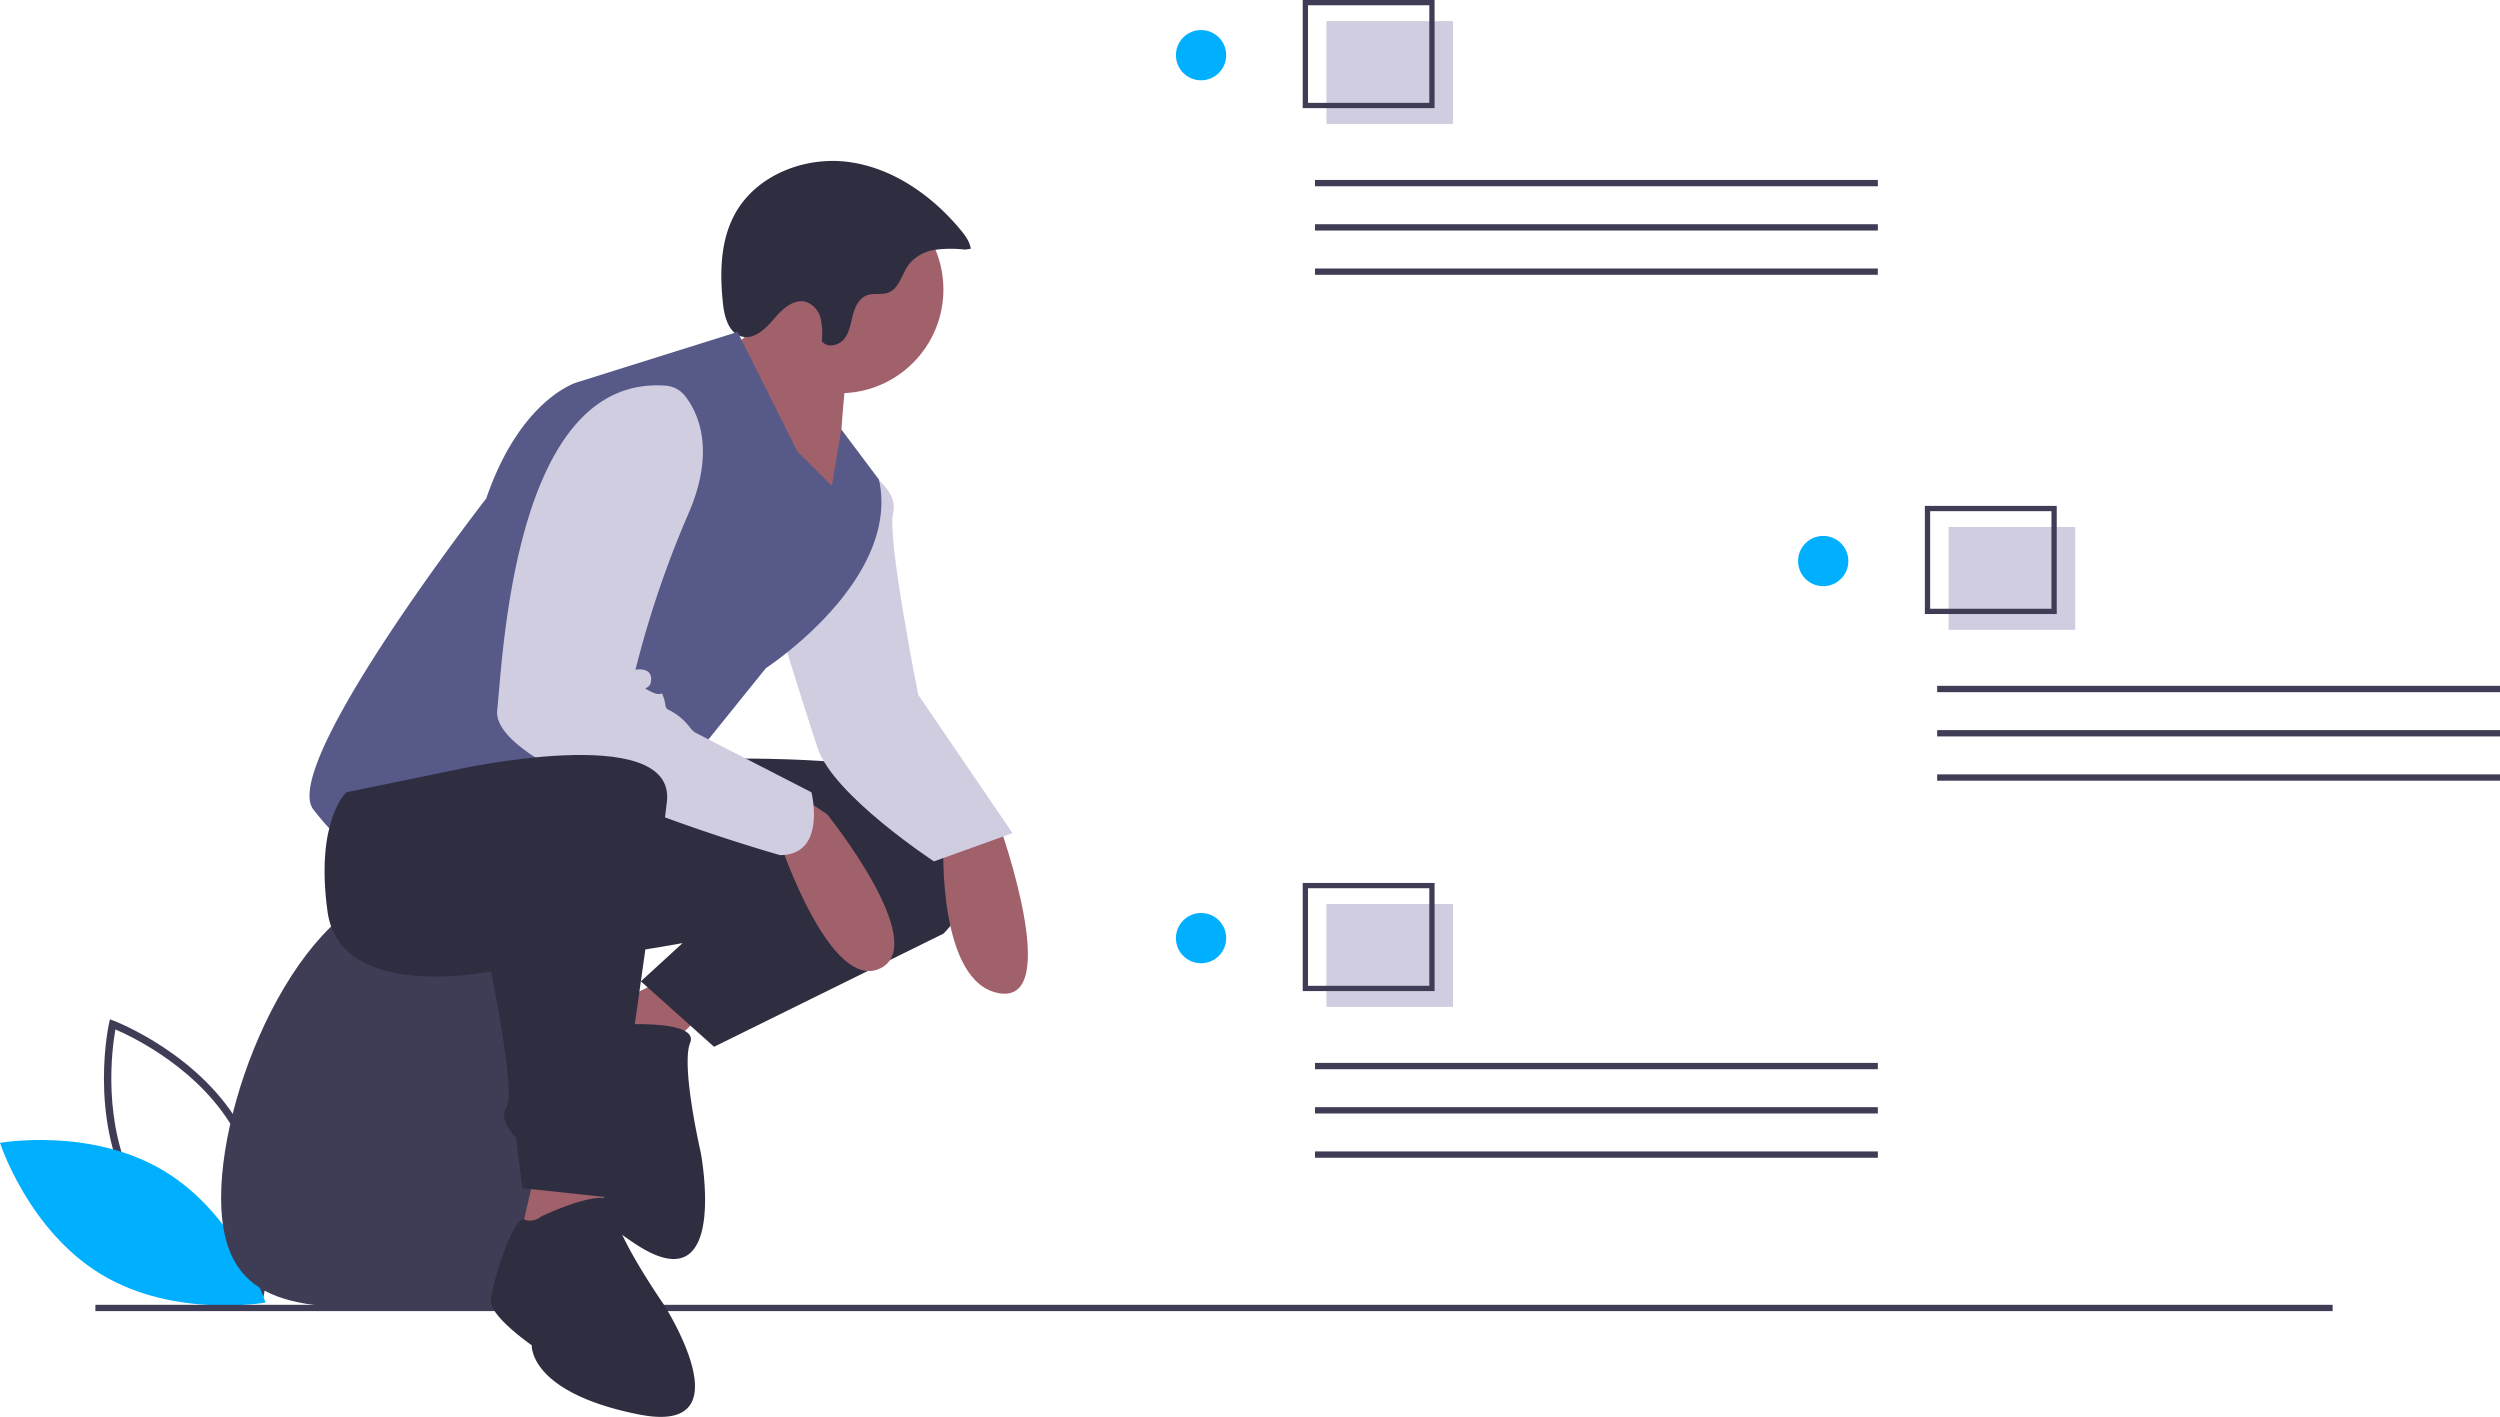 <svg id="b6942215-14b2-40f7-8c48-1a1432d81c3d" data-name="Layer 1" xmlns="http://www.w3.org/2000/svg" width="795.629" height="450.927" viewBox="0 0 795.629 450.927"><title>observations</title><path d="M285.679,638.886l-1.267-.475c-.278-.105-27.993-10.723-40.975-34.799-12.983-24.077-6.626-53.067-6.56-53.356l.299-1.32,1.267.475c.278.105,27.992,10.723,40.975,34.799,12.983,24.077,6.626,53.067,6.56,53.356ZM245.516,602.491c10.976,20.357,32.877,30.791,38.426,33.174,1.055-5.947,4.364-29.997-6.603-50.334-10.965-20.335-32.874-30.786-38.426-33.174C237.858,558.108,234.55,582.155,245.516,602.491Z" transform="translate(-202.186 -224.537)" fill="#3f3d56"/><path d="M254.359,597.166c23.331,14.037,32.317,41.918,32.317,41.918s-28.842,5.123-52.173-8.914S202.186,588.252,202.186,588.252,231.027,583.13,254.359,597.166Z" transform="translate(-202.186 -224.537)" fill="#00b0ff"/><path d="M395.55,605.795c0,37.003-27.534,35-61.5,35s-61.5,2.003-61.5-35,27.534-99,61.5-99S395.55,568.792,395.55,605.795Z" transform="translate(-202.186 -224.537)" fill="#3f3d56"/><rect x="30.364" y="415.259" width="712" height="2" fill="#3f3d56"/><path d="M540.172,300.236c-.033-.105-.068-.211-.101-.316.014.046.032.09.046.136Z" transform="translate(-202.186 -224.537)" fill="#2f2e41"/><polygon points="224.24 322.14 203.24 342.14 186.24 324.14 212.24 311.14 224.24 322.14" fill="#a0616a"/><path d="M399.362,550.628s25.441-1.662,22.467,5.765,3.33,34.726,3.33,34.726,9.453,49.027-20.437,29.518-23.386-33.062-23.386-33.062-8.723-13.188-6.864-17.829,16.629-22.467,19.46-20.236A5.575,5.575,0,0,0,399.362,550.628Z" transform="translate(-202.186 -224.537)" fill="#2f2e41"/><path d="M390.426,467.676s112-9,121,14-9,40-9,40l-73,36-23.283-20.828,13.283-12.172s-75,14-77,3S350.426,458.676,390.426,467.676Z" transform="translate(-202.186 -224.537)" fill="#2f2e41"/><path d="M520.426,487.676s20,56,0,53-18-48-18-48Z" transform="translate(-202.186 -224.537)" fill="#a0616a"/><path d="M475.926,373.176s12.5,6.5,10.5,14.5,8,58,8,58l30,44-25,9s-32-21-37-36-12-38-12-38Z" transform="translate(-202.186 -224.537)" fill="#d0cde1"/><circle cx="267.24" cy="92.14" r="33" fill="#a0616a"/><path d="M471.926,340.176s-4,33-2,46-40-47-40-47,18-13,18-18S471.926,340.176,471.926,340.176Z" transform="translate(-202.186 -224.537)" fill="#a0616a"/><path d="M509.355,303.982a38.535,38.535,0,0,0-9.648.067,12.971,12.971,0,0,0-8.245,4.608c-2.282,3.056-3.041,7.697-6.617,9.022-2.131.79-4.599.038-6.731.824-2.56.943-3.86,3.774-4.541,6.416s-1.076,5.503-2.819,7.602-5.496,2.804-7.04.555a21.62,21.62,0,0,0-.367-7.23,7.326,7.326,0,0,0-4.621-5.214c-3.93-1.138-7.588,2.276-10.234,5.396s-6.19,6.6-10.163,5.623c-4.169-1.025-5.592-6.154-6.051-10.422-1.046-9.725-.891-20.051,3.812-28.627,6.807-12.412,22.345-18.435,36.366-16.489s26.397,10.699,35.443,21.588c1.47,1.77,2.918,3.715,3.233,5.994" transform="translate(-202.186 -224.537)" fill="#2f2e41"/><path d="M466.926,379.176l-11-11-19-38-51,16s-18,5-29,37c0,0-66,85-55,99s13,13,31,2a159.494,159.494,0,0,1,36-16l48,5,29-36s43-28,36-60l-12-16Z" transform="translate(-202.186 -224.537)" fill="#575a89"/><path d="M459.426,479.676l6,4s33,41,17,49-32-40-32-40Z" transform="translate(-202.186 -224.537)" fill="#a0616a"/><path d="M414.078,347.287a8.587,8.587,0,0,1,6.122,3.272c3.968,5.048,9.881,16.92,1.225,37.118a322.916,322.916,0,0,0-17,50s5-1,5,3-4,2,0,4,3-1,4,2c1.044,3.133-.093,2.994,2.285,4.139a19.309,19.309,0,0,1,6.109,5.312,7.059,7.059,0,0,0,1.606,1.549l37,19s5,20-10,20c0,0-92-26-90-46C362.381,431.123,366.248,343.706,414.078,347.287Z" transform="translate(-202.186 -224.537)" fill="#d0cde1"/><polygon points="192.24 375.14 192.24 401.14 164.24 399.14 170.24 373.14 192.24 375.14" fill="#a0616a"/><path d="M374.426,611.676s23-11,23-3,16,31,16,31,27,42-8,35-34-22-34-22-13-9-13-14,7.086-27.039,10.543-26.019A5.575,5.575,0,0,0,374.426,611.676Z" transform="translate(-202.186 -224.537)" fill="#2f2e41"/><path d="M346.426,469.676s71-16,68,10-6,41-6,41l-12,85-28-3-2-16s-6-6-3-10-5-43-5-43-48,10-52-19,6-38,6-38Z" transform="translate(-202.186 -224.537)" fill="#2f2e41"/><rect x="418.502" y="338.269" width="179.127" height="2.013" fill="#3f3d56"/><rect x="418.502" y="352.358" width="179.127" height="2.013" fill="#3f3d56"/><rect x="418.502" y="366.446" width="179.127" height="2.013" fill="#3f3d56"/><rect x="422.145" y="287.715" width="40.29" height="32.736" fill="#d0cde1"/><path d="M658.745,539.951h-41.969V505.537h41.969Zm-40.29-1.679h38.612V507.215H618.455Z" transform="translate(-202.186 -224.537)" fill="#3f3d56"/><circle cx="382.241" cy="298.558" r="8" fill="#00b0ff"/><rect x="418.502" y="57.269" width="179.127" height="2.013" fill="#3f3d56"/><rect x="418.502" y="71.358" width="179.127" height="2.013" fill="#3f3d56"/><rect x="418.502" y="85.446" width="179.127" height="2.013" fill="#3f3d56"/><rect x="422.145" y="6.715" width="40.29" height="32.736" fill="#d0cde1"/><path d="M658.745,258.951h-41.969V224.537h41.969Zm-40.29-1.679h38.612V226.215H618.455Z" transform="translate(-202.186 -224.537)" fill="#3f3d56"/><circle cx="382.241" cy="17.558" r="8" fill="#00b0ff"/><rect x="616.502" y="218.269" width="179.127" height="2.013" fill="#3f3d56"/><rect x="616.502" y="232.358" width="179.127" height="2.013" fill="#3f3d56"/><rect x="616.502" y="246.446" width="179.127" height="2.013" fill="#3f3d56"/><rect x="620.145" y="167.715" width="40.29" height="32.736" fill="#d0cde1"/><path d="M856.745,419.951h-41.969V385.537h41.969Zm-40.29-1.679h38.612V387.215H816.455Z" transform="translate(-202.186 -224.537)" fill="#3f3d56"/><circle cx="580.241" cy="178.558" r="8" fill="#00b0ff"/></svg>
